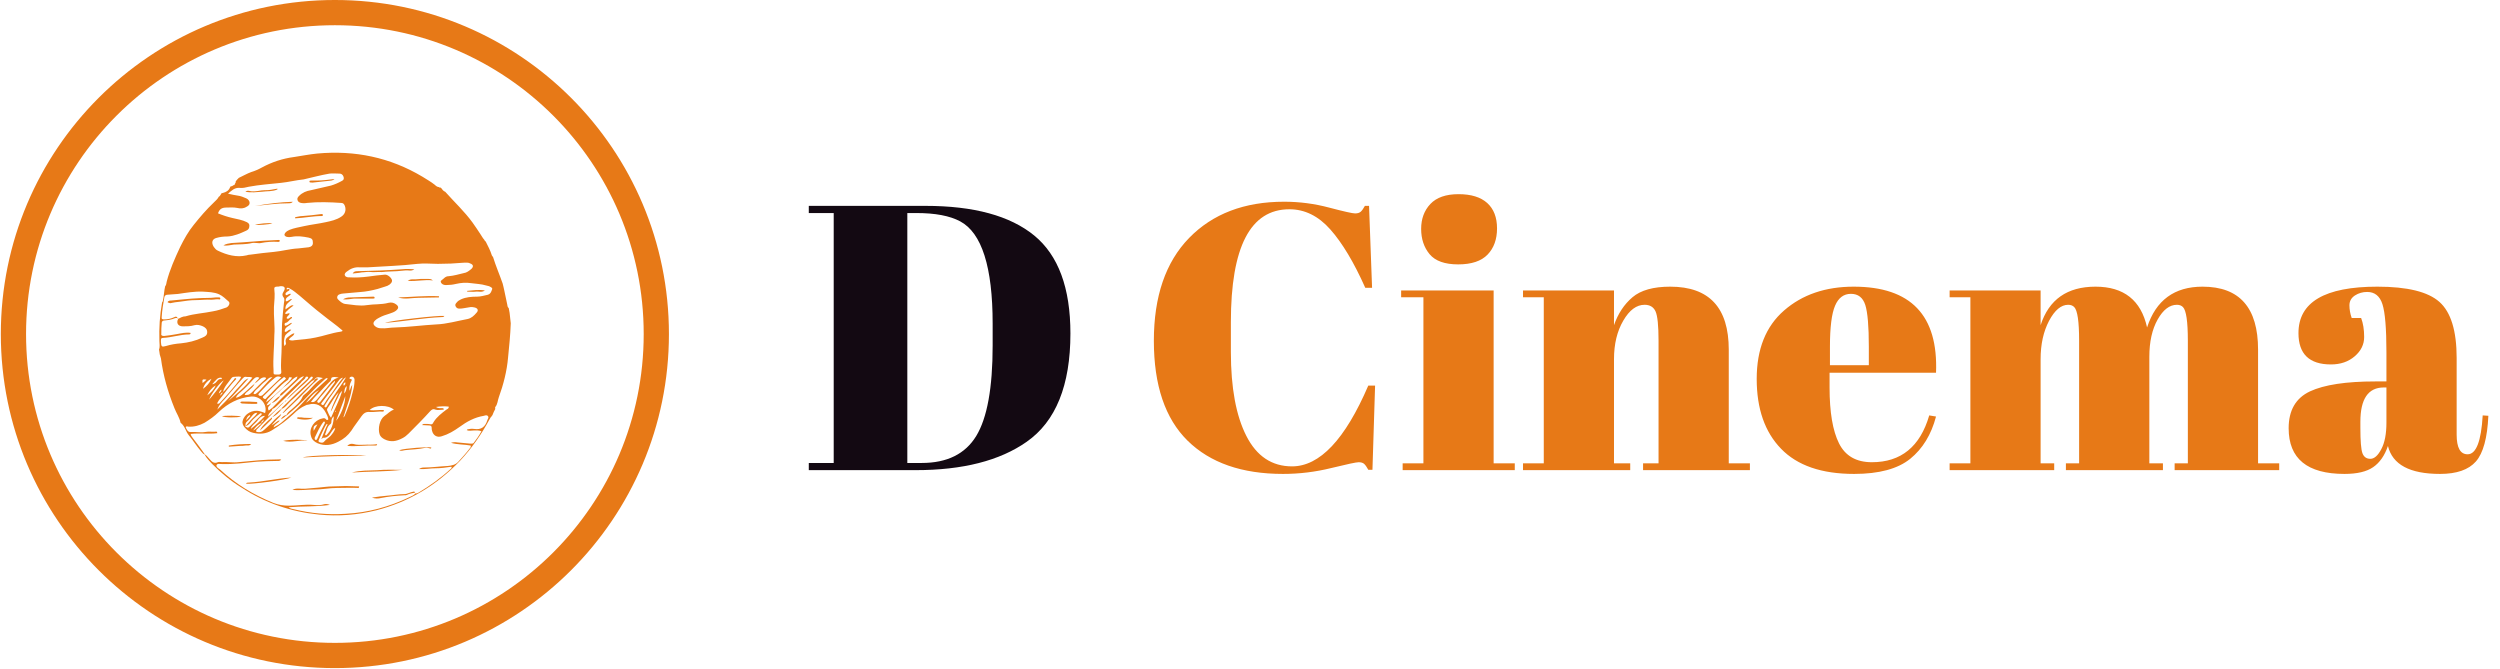 <svg xmlns="http://www.w3.org/2000/svg" version="1.1" xmlns:xlink="http://www.w3.org/1999/xlink" xmlns:svgjs="http://svgjs.dev/svgjs" width="2000" height="535" viewBox="0 0 2000 535"><g transform="matrix(1,0,0,1,-1.212,-0.259)"><svg viewBox="0 0 396 106" data-background-color="#fafafa" preserveAspectRatio="xMidYMid meet" height="535" width="2000" xmlns="http://www.w3.org/2000/svg" xmlns:xlink="http://www.w3.org/1999/xlink"><g id="tight-bounds" transform="matrix(1,0,0,1,0.24,0.051)"><svg viewBox="0 0 395.52 105.897" height="105.897" width="395.52"><g><svg viewBox="0 0 582.225 155.886" height="105.897" width="395.52"><g transform="matrix(1,0,0,1,186.705,45.306)"><svg viewBox="0 0 395.52 65.274" height="65.274" width="395.52"><g id="textblocktransform"><svg viewBox="0 0 395.52 65.274" height="65.274" width="395.52" id="textblock"><g><svg viewBox="0 0 395.52 65.274" height="65.274" width="395.52"><g transform="matrix(1,0,0,1,0,0)"><svg width="395.52" viewBox="1.05 -36.55 222.44 37.05" height="65.274" data-palette-color="#130912"><g class="wordmark-text-0" data-fill-palette-color="primary" id="text-0"><path d="M35.7-18.1L35.7-18.1Q35.7-7.8 29.9-3.75L29.9-3.75Q24.55 0 15.2 0L15.2 0 1.05 0 1.05-0.95 4.35-0.95 4.35-34.05 1.05-34.05 1.05-35 16.5-35Q26.1-35 30.9-31.08 35.7-27.15 35.7-18.1ZM14.1-34.05L14.1-0.95 16-0.95Q21.05-0.95 23.23-4.53 25.4-8.1 25.4-16.5L25.4-16.5 25.4-19.4Q25.4-30.65 21.1-32.95L21.1-32.95Q19.05-34.05 15.3-34.05L15.3-34.05 14.1-34.05Z" fill="#130912" data-fill-palette-color="primary"></path><path d="M64.7-34.55L64.7-34.55Q56.95-34.55 56.95-19.6L56.95-19.6 56.95-15.65Q56.95-8.55 59-4.53 61.05-0.5 65.05-0.5L65.05-0.5Q70.55-0.5 75.15-11.2L75.15-11.2 76.05-11.2 75.7-0.05 75.15-0.05Q74.85-0.6 74.6-0.83 74.35-1.05 73.87-1.05 73.4-1.05 70.25-0.28 67.1 0.5 63.85 0.5L63.85 0.5Q55.7 0.5 51.22-3.9 46.75-8.3 46.75-17.13 46.75-25.95 51.42-30.75 56.1-35.55 64-35.55L64-35.55Q67.05-35.55 69.97-34.77 72.9-34 73.4-34 73.9-34 74.15-34.23 74.4-34.45 74.7-35L74.7-35 75.25-35 75.65-24.15 74.75-24.15Q72.5-29.2 70.12-31.88 67.75-34.55 64.7-34.55ZM87.05-27.25Q84.4-27.25 83.27-28.6 82.15-29.95 82.15-31.95 82.15-33.95 83.37-35.25 84.6-36.55 87.1-36.55 89.6-36.55 90.9-35.38 92.2-34.2 92.2-32.02 92.2-29.85 90.95-28.55 89.7-27.25 87.05-27.25ZM79.5-22.9L79.5-23.8 91.75-23.8 91.75-0.9 94.55-0.9 94.55 0 79.7 0 79.7-0.9 82.45-0.9 82.45-22.9 79.5-22.9ZM95.64-22.9L95.64-23.8 107.69-23.8 107.69-19.2Q108.49-21.5 110.14-22.9 111.79-24.3 115.14-24.3L115.14-24.3Q122.89-24.3 122.89-15.95L122.89-15.95 122.89-0.9 125.69-0.9 125.69 0 111.54 0 111.54-0.9 113.59-0.9 113.59-17.15Q113.59-20.15 113.19-21.03 112.79-21.9 111.74-21.9L111.74-21.9Q110.14-21.9 108.92-19.8 107.69-17.7 107.69-14.7L107.69-14.7 107.69-0.9 109.84-0.9 109.84 0 95.64 0 95.64-0.9 98.39-0.9 98.39-22.9 95.64-22.9ZM139.49 0.5Q133.04 0.5 129.82-2.83 126.59-6.15 126.59-12.08 126.59-18 130.22-21.15 133.84-24.3 139.44-24.3L139.44-24.3Q150.79-24.3 150.34-12.9L150.34-12.9 136.24-12.9 136.24-10.95Q136.24-6.05 137.49-3.55 138.74-1.05 141.84-1.05L141.84-1.05Q147.64-1.05 149.44-7.25L149.44-7.25 150.34-7.1Q149.39-3.5 146.92-1.5 144.44 0.5 139.49 0.5L139.49 0.5ZM136.29-16.35L136.29-13.9 141.44-13.9 141.44-16.35Q141.44-20.4 140.97-21.88 140.49-23.35 139.07-23.35 137.64-23.35 136.97-21.78 136.29-20.2 136.29-16.35L136.29-16.35ZM152.14-22.9L152.14-23.8 164.19-23.8 164.19-19.2Q165.84-24.3 171.46-24.3 177.09-24.3 178.29-18.9L178.29-18.9Q180.04-24.3 185.64-24.3L185.64-24.3Q192.99-24.3 192.99-15.95L192.99-15.95 192.99-0.9 195.79-0.9 195.79 0 181.94 0 181.94-0.9 183.69-0.9 183.69-17.15Q183.69-20.95 183.04-21.6L183.04-21.6Q182.74-21.9 182.24-21.9L182.24-21.9Q180.79-21.9 179.69-19.95 178.59-18 178.59-15L178.59-15 178.59-0.9 180.39-0.9 180.39 0 167.54 0 167.54-0.9 169.29-0.9 169.29-17.15Q169.29-20.95 168.64-21.6L168.64-21.6Q168.34-21.9 167.84-21.9L167.84-21.9Q166.44-21.9 165.31-19.78 164.19-17.65 164.19-14.7L164.19-14.7 164.19-0.9 165.99-0.9 165.99 0 152.14 0 152.14-0.9 154.89-0.9 154.89-22.9 152.14-22.9ZM208.54-11.75L208.54-11.75 209.99-11.75 209.99-15.6Q209.99-20.35 209.46-21.98 208.94-23.6 207.44-23.6L207.44-23.6Q206.54-23.6 205.81-23.13 205.09-22.65 205.09-21.83 205.09-21 205.39-20.15L205.39-20.15 206.64-20.15Q207.04-19.1 207.04-17.63 207.04-16.15 205.79-15.08 204.54-14 202.64-14L202.64-14Q198.34-14 198.34-18.15L198.34-18.15Q198.34-24.3 208.79-24.3L208.79-24.3Q214.74-24.3 217.01-22.28 219.29-20.25 219.29-14.85L219.29-14.85 219.29-4.7Q219.29-2.1 220.74-2.1L220.74-2.1Q222.44-2.1 222.74-7.25L222.74-7.25 223.49-7.2Q223.29-2.8 221.84-1.15 220.39 0.5 217.09 0.5L217.09 0.5Q211.09 0.5 210.19-3.2L210.19-3.2Q209.54-1.3 208.24-0.4 206.94 0.5 204.44 0.5L204.44 0.5Q197.04 0.5 197.04-5.55L197.04-5.55Q197.04-9.1 199.86-10.43 202.69-11.75 208.54-11.75ZM206.54-5.6Q206.54-3 206.81-2.25 207.09-1.5 207.86-1.5 208.64-1.5 209.31-2.78 209.99-4.05 209.99-6.3L209.99-6.3 209.99-10.95 209.64-10.95Q206.54-10.95 206.54-6.4L206.54-6.4 206.54-5.6Z" fill="#e77917" data-fill-palette-color="accent"></path></g></svg></g></svg></g></svg></g></svg></g><g><svg viewBox="0 0 155.886 155.886" height="155.886" width="155.886"><g><svg></svg></g><g id="icon-0"><svg viewBox="0 0 155.886 155.886" height="155.886" width="155.886"><g><path d="M0 77.943c0-43.047 34.896-77.943 77.943-77.943 43.047 0 77.943 34.896 77.943 77.943 0 43.047-34.896 77.943-77.943 77.943-43.047 0-77.943-34.896-77.943-77.943zM77.943 150c39.796 0 72.057-32.261 72.057-72.057 0-39.796-32.261-72.057-72.057-72.057-39.796 0-72.057 32.261-72.057 72.057 0 39.796 32.261 72.057 72.057 72.057z" data-fill-palette-color="accent" fill="#e77917" stroke="transparent"></path></g><g transform="matrix(1,0,0,1,36.905,35.633)"><svg viewBox="0 0 82.076 84.62" height="84.62" width="82.076"><g><svg xmlns="http://www.w3.org/2000/svg" xmlns:xlink="http://www.w3.org/1999/xlink" version="1.1" x="0" y="0" viewBox="1.9 1.584 91.2 94.026" style="enable-background:new 0 0 95 95;" xml:space="preserve" width="82.076" height="84.62" class="icon-cg-0" data-fill-palette-color="accent" id="cg-0"><path d="M92.8 43.1c-0.1-0.4-0.1-0.7-0.2-1.1 0-0.1 0-0.1-0.1-0.2 0 0 0-0.1-0.1-0.1-0.1-0.2-0.2-0.4-0.2-0.7-0.3-1.3-0.5-2.5-0.8-3.8-0.1-0.6-0.3-1.2-0.4-1.7-0.8-2.3-1.8-4.6-2.5-6.9-0.1-0.1-0.2-0.2-0.3-0.4-0.4-1.3-1-2.4-1.6-3.6-0.2-0.1-0.3-0.3-0.4-0.5-0.4-0.4-0.6-0.9-0.9-1.3-0.7-1.1-1.4-2.1-2.1-3.1-2.1-2.9-4.7-5.3-7.1-8-0.3-0.1-0.5-0.3-0.7-0.5 0.1 0.2 0 0 0 0 0-0.1-0.1-0.1-0.1-0.2-0.1-0.1-0.1-0.1-0.2-0.2 0 0-0.1-0.1-0.1-0.1 0 0-0.1-0.1-0.2-0.1 0 0 0 0 0 0 0 0 0 0 0 0-0.1 0-0.1 0-0.2 0-0.1 0-0.1 0-0.1-0.1-0.4 0-0.8-0.3-1.1-0.6-1-0.8-2.1-1.4-3.2-2.1-8.4-5-17.5-6.9-27.3-6-2 0.2-4 0.6-6 0.9-3 0.4-5.7 1.3-8.3 2.7-0.9 0.5-1.8 0.9-2.8 1.2-1.1 0.4-2.1 1-3.2 1.5-0.3 0.3-0.6 0.6-0.8 0.9 0 0.2 0 0.4-0.2 0.6C21.5 10 21.4 10 21.2 10c-0.2 0.2-0.4 0.3-0.7 0.3-0.1 0.1-0.1 0.1-0.2 0.3-0.3 0.8-1 1.2-1.8 1.4-0.1 0-0.3 0.1-0.4 0.1-0.1 0.2-0.2 0.4-0.3 0.5-0.1 0.2-0.2 0.3-0.4 0.4-0.3 0.6-0.8 1-1.3 1.5-1.9 1.8-3.6 3.8-5.2 5.8-1.4 1.7-2.5 3.7-3.5 5.7C6 29 4.7 31.9 3.9 35c-0.1 0.4-0.1 0.9-0.4 1.2-0.3 1.2-0.3 2.5-0.6 3.8 0 0.1-0.1 0.3-0.2 0.4C2.1 43.7 1.9 47 2 50.4c0 0.7 0.2 1.5-0.1 2.2C2 53 2 53.4 2.1 53.9c0.1 0.3 0.2 0.7 0.3 1 0.6 4.5 1.8 8.7 3.5 12.9 0.5 1.3 1.3 2.4 1.6 3.8 1.1 0.8 1.3 2.2 2.1 3.2 1.1 1.3 2 2.8 3.2 4.2 0.3 0.3 0.5 0.7 0.9 0.8 0.5 1 1.3 1.7 2 2.5 2.3 2.3 4.8 4.4 7.6 6.1 6.1 4 12.9 6.3 20.1 7 5 0.5 9.9 0.1 14.8-1.1C66.8 92.1 74 87.7 80 81.4c3-3.2 5.5-6.8 7.6-10.7 0.2-0.3 0.3-0.6 0.5-0.7 0-0.1 0.1-0.2 0.2-0.3 0 0 0-0.1 0.1-0.1 0 0 0 0 0-0.1 0.2-0.5 0.4-1 0.7-1.5-0.1-0.2-0.1-0.3 0-0.5 0.6-0.7 0.6-1.7 0.9-2.5 1.2-3.3 2.1-6.8 2.4-10.3 0.3-3 0.6-5.9 0.7-8.9C93 45 92.9 44 92.8 43.1zM16.7 23.7c1-0.3 2-0.4 3-0.4 1.7-0.1 3.3-0.8 4.8-1.5 0.5-0.2 0.8-0.6 0.8-1 0.1-0.5 0-0.9-0.6-1.2-1.2-0.6-2.5-0.8-3.8-1.1-1.3-0.3-2.5-0.7-3.7-1.2 0.4-1.2 1.1-1.5 2.2-1.5 0.9 0 1.8-0.1 2.8 0.1 0.8 0.2 1.6 0.2 2.4-0.3 0.4-0.2 0.8-0.5 0.8-1 0-0.5-0.4-1-0.9-1.2-0.7-0.3-1.4-0.6-2.2-0.7-0.8-0.1-1.6-0.3-2.5-0.5 0.9-0.8 1.7-1.6 3-1.5 0.8 0.1 1.6-0.1 2.4-0.3 2.7-0.5 5.5-0.7 8.3-1 2-0.2 3.9-0.7 5.9-0.9C41.6 8 43.8 7.4 46.1 7c0.9-0.1 1.7 0 2.6 0 0.4 0 0.8 0.2 1 0.7 0.2 0.5 0.2 0.9-0.4 1.2-0.9 0.5-1.8 0.9-2.8 1.2-1.7 0.4-3.5 0.8-5.2 1.2-1.2 0.2-2.2 0.6-3.1 1.5-0.3 0.3-0.5 0.6-0.4 1 0.1 0.5 0.5 0.7 0.9 0.8 0.5 0.1 1.1 0.1 1.6 0 2.9-0.3 5.9-0.2 8.8 0 0.6 0 0.8 0.3 1 0.8 0.4 1.1 0 2.2-1 2.8-1.2 0.8-2.6 1.1-4 1.4-1.8 0.4-3.7 0.6-5.5 1-1.3 0.3-2.7 0.5-3.9 1-0.4 0.2-0.8 0.4-1.1 0.8-0.3 0.4-0.2 0.8 0.4 1 0.4 0.1 0.8 0.1 1.3 0 1.5-0.3 2.9-0.1 4.4 0.2 0.9 0.2 1.1 0.5 1.1 1.4 0 0.6-0.4 1-1.1 1.1-0.9 0.1-1.8 0.2-2.7 0.3-2.1 0.1-4.2 0.7-6.3 0.9-2 0.2-4 0.4-6 0.7-0.4 0-0.8 0.1-1.1 0.2-2.6 0.6-5.1-0.1-7.4-1.2-0.5-0.2-0.8-0.6-1.1-1C15.4 24.9 15.7 24 16.7 23.7zM51.3 63.3c-0.1-0.9 0-1.6 0.4-2.4 0.2-0.3 0.4-0.6-0.3-0.7-0.2 0-0.1-0.3 0-0.4 0.6-0.4 1.2 0 1.2 0.7 0 1.1-0.2 2.2-0.5 3.2-0.5 2.1-1.2 4.2-2.1 6.2-0.1 0.1-0.2 0.3-0.3 0.3 0.8-2.8 2.1-5.5 2.3-8.4C51.6 62.2 51.6 62.8 51.3 63.3zM42.3 75.4c0.7-1.4 1.3-2.9 2.3-4.1 0 0 0.1 0 0.2 0 0.2 0.2 0.1 0.4 0 0.6-0.6 1.2-1.3 2.5-1.8 3.7-0.1 0.2-0.2 0.6-0.6 0.4C42.3 75.9 42.2 75.7 42.3 75.4zM42 73.7c-0.1-1.1 0-1.3 1-1.7C42.7 72.5 42.4 73 42 73.7zM43.4 75.9c0.3-0.7 0.6-1.4 0.9-2 0.4-0.7 0.6-1.4 1.1-2 0 0 0.1 0 0.1 0 0 0 0 0.1 0.1 0.1-0.6 1.2-1.1 2.5-1.6 3.8 0.3 0 0.3-0.4 0.4-0.3 1.6 0.1 1.9-1.3 2.7-2.2 0.1-0.1 0.2-0.3 0.5-0.3-0.2 0.8-0.7 1.4-1.2 2-0.5 0.5-1.2 0.9-1.7 1.5-0.2 0.3-0.6 0.3-1 0.2C43.3 76.6 43.1 76.4 43.4 75.9zM47.3 67c0.3-0.6 0.6-1.2 0.9-1.8 0.3-0.6 0.5-1.3 1.2-1.9-0.7 2.5-1.9 4.6-2.9 7-0.6-0.7-0.7-1.3-1-1.9-0.1-0.2 0-0.4 0.1-0.6 1-1.3 1.7-2.9 2.9-4.1-0.7 1.6-1.6 3.2-2.1 5C46.9 68.2 47 67.5 47.3 67zM46.4 71.9c0.2-0.2 0.2-0.4 0.2-0.6 0-0.6 0.2-1 0.6-1.4 0 1.9-0.6 3.7-2 5-0.4-0.2-0.2-0.5-0.1-0.6C45.4 73.4 45.6 72.4 46.4 71.9zM47.6 68.8c0 0 0-0.1 0-0.2 0-0.1 0.1-0.1 0.1-0.1 0.1 0 0.1 0 0.1 0.1C47.7 68.7 47.7 68.8 47.6 68.8zM50.2 64.7c0 2.1-1.2 5-2.4 6.4C48.6 69 49.4 66.9 50.2 64.7zM50.2 61.1c0.1 0.5-0.1 0.7-0.4 0.9C49.6 61.5 49.8 61.3 50.2 61.1zM49.9 64c0.1-0.8 0.1-1.5 0.7-1.9C50.5 62.7 50.5 63.4 49.9 64zM48.1 63.3c-0.8 1.3-1.8 2.5-2.6 3.9-0.1 0.2-0.2 0.5-0.5 0.4-0.4-0.2-0.1-0.5 0-0.7 0.4-0.6 0.7-1.1 1.1-1.7 1-1.4 2-2.8 3.1-4.2 0.3-0.4 0.5-0.8 1.2-1.2C49.6 61.2 48.8 62.2 48.1 63.3zM46.7 63.9c-0.6 0.8-1.2 1.5-1.7 2.4-0.1 0.2-0.3 0.4-0.4 0.6-0.2 0.2-0.4 0.1-0.5 0-0.2-0.1-0.2-0.3 0-0.5 1.5-2 3.1-4 4.6-6 0.2-0.2 0.4-0.4 0.9-0.5C48.5 61.2 47.6 62.6 46.7 63.9zM31.1 72.3c0.5-0.7 1.1-1.3 1.7-1.9 0.3-0.3 0.7-0.6 0.8-1.1-0.8 0.6-1.6 1.3-2.3 2.1-0.6 0.7-1.4 1.3-2.1 2-0.6 0.6-1.3 0.8-2.1 0.5-0.1-0.5 0.3-0.7 0.5-0.9 2.3-2.4 4.7-4.8 7.1-7.1 0 0 0 0 0 0 1.2-1 2.3-2.2 3.5-3.2 1-0.9 2.1-1.8 3-2.9 0.1-0.2 0.3-0.2 0.5-0.1 0.2 0.2 0 0.3-0.1 0.5-0.2 0.2-0.3 0.3-0.5 0.5-2.5 2.3-4.9 4.6-7.3 7-0.1 0.1-0.1 0.2-0.1 0.3 0.9-0.3 1.5-1.2 2.1-1.8 1.9-1.7 3.7-3.5 5.5-5.2 0.3-0.3 0.6-0.4 1-0.6 0 0-0.1 0-0.1 0 0.6-1 1.4-0.5 2.2-0.4-2 1-3.1 3-4.8 4.3-0.2 0.1-0.3 0.3-0.4 0.4-0.6 1.5-1.8 2.4-3 3.5-0.5 0.4-1.1 0.8-1.3 1.6 2.1-1.8 4.2-3.6 6.1-5.7 1.2-1.3 2.5-2.5 3.8-3.7 0.2-0.2 0.4-0.4 0.8-0.4 0 0.4-0.3 0.5-0.5 0.7-2.1 2-4.3 3.8-6.2 6-1.6 1.8-3.4 3.2-5.2 4.8-0.6 0.5-1.3 0.9-2.1 1.3 0.2-0.9 1.2-1.1 1.6-1.8C32.6 71 32 71.8 31.1 72.3zM24.6 71.4c0.6-0.5 1.1-1.2 1.6-1.8 0.3-0.3 0.5-0.6 1.2-0.6-0.4 0.8-1.1 1.2-1.6 1.8-0.5 0.6-1 1.1-1.5 1.7C24.3 72.1 24.3 71.7 24.6 71.4zM24.5 71c0.1-0.7 0.4-1.1 0.9-1.4l0.2 0.2L24.5 71zM25.5 71.7c0.5-0.7 1.1-1.3 1.7-1.8 0.3-0.2 0.6-0.5 0.9-0.7 0.1-0.1 0.3-0.1 0.4 0 0.1 0.2 0 0.3-0.1 0.4-0.7 0.7-1.5 1.5-2.2 2.2-0.2 0.2-0.3 0.3-0.5 0.5-0.7 0.7-0.7 0.7-1.5 0.2 0 0 0 0 0 0C24.8 72.4 25.1 72.1 25.5 71.7zM27.3 71.2c0.5-0.6 0.9-1.4 2.1-1.4-1.2 1.3-2.4 2.4-3.7 3.4C25.9 72.3 26.7 71.9 27.3 71.2zM29.1 70.7c-0.1 0.6-0.5 0.7-0.6 1C28.3 71.2 28.8 71.1 29.1 70.7zM28.1 71.8c0.1-0.1 0.3 0 0.4 0-0.8 0.6-1.3 1.4-2.2 1.8C26.8 72.9 27.4 72.2 28.1 71.8zM23 61.9c-0.7 0.7-1.4 1.5-2 2.2-0.7 0.7-1.3 1.4-2 2.1-0.7 0.7-1.3 1.3-2 2 0.4-1.1 1.1-1.9 1.9-2.7 1.6-1.8 3.1-3.7 4.7-5.4 0.3-0.3 0.5-0.5 0.9-0.4 0.5 0.1 1-0.1 1.6 0.2-1.8 2.4-4.1 4.2-6.3 6.1 1.8-2 3.5-3.9 5.3-5.9C24.1 60.4 23.6 61.3 23 61.9zM15.5 60.2c-0.5 1.1-1.2 1.9-2.2 2.6C13.6 61.7 14.4 60.7 15.5 60.2zM13.2 61.3c-0.1-1-0.1-1 1-0.9C13.9 60.8 13.5 61 13.2 61.3zM16.6 61.9c-0.4 1.1-1.3 1.9-2.2 2.6C14.9 63.4 15.6 62.5 16.6 61.9zM15.7 61.6c0.4-0.5 0.8-0.9 1.2-1.3 0.3-0.3 0.6-0.4 1.1-0.4 0.1 0 0.2 0.1 0.2 0.2 0 0.1-0.1 0.2-0.1 0.2-0.9-0.2-1.1 0.6-1.6 1C16.2 61.4 16.1 61.6 15.7 61.6zM18.7 60.6c-1.1 1.7-2.4 3.4-3.8 5C15.3 64.3 17.7 61.1 18.7 60.6zM18.4 63.7c0 0.3-0.2 0.5-0.7 0.9C17.9 64.1 18.1 63.8 18.4 63.7zM17.4 64c0.1-0.4 0.3-0.8 0.7-1C18.1 63.5 17.8 63.7 17.4 64zM17 66.5c0.1-0.2 0.3-0.5 0.4-0.7 1.5-1.8 2.8-3.8 4.5-5.5 0 0 0-0.1 0-0.2-0.3-0.2-0.4 0-0.5 0.2-0.7 0.8-1.3 1.6-2 2.4-0.3 0.3-0.5 0.7-0.9 0.9 0.3-1.4 1.4-2.4 2.2-3.6 0.1-0.1 0.3-0.3 0.5-0.3 0.6 0 1.3-0.2 2 0-0.3 0.8-0.9 1.3-1.3 1.9-1.3 1.6-2.7 3.2-4.1 4.7-0.1 0.1-0.2 0.2-0.3 0.3-0.1 0.1-0.2 0.1-0.3 0C16.9 66.7 16.9 66.6 17 66.5zM23 63.7c1.3-1.1 2.4-2.3 3.5-3.5 0.4-0.4 0.8-0.6 1.4-0.3-0.2 0.6-1 0.9-1.1 1.5-1.1 0.8-2 1.8-3.1 2.7-0.5 0.4-1 0.9-1.9 1C22.1 64.5 22.5 64.1 23 63.7zM25.1 63.3c0.6-0.6 1.3-1 1.6-1.9 0.6-0.3 1-0.8 1.5-1.2 0.4-0.3 0.9-0.5 1.4-0.3 0.1 0.2 0 0.3-0.1 0.4-1.2 1-2.3 2.2-3.4 3.3-0.8 0.8-1 0.8-2 0.8C24.3 63.8 24.8 63.6 25.1 63.3zM27.8 62.4c0.5-0.5 1-1.1 1.6-1.5 0.6-0.4 1-1.2 1.9-1.1-1.6 1.3-2.7 3.1-4.3 4.3-0.2 0.1-0.4 0.1-0.6 0C26.6 63.3 27.3 62.9 27.8 62.4zM27.9 63.9c1.3-1.4 2.6-2.8 4.1-4 0.5-0.4 0.9-0.4 1.6-0.1-1.7 1.6-3.2 3.1-4.7 4.5-0.1 0.1-0.3 0.3-0.5 0.3-0.3 0.1-0.5 0-0.7-0.2C27.6 64.2 27.8 64 27.9 63.9zM31.7 41.6c0.1-1.5 0.3-3.1 0.1-4.6-0.1-0.5 0.2-0.7 0.7-0.7 0.3 0 0.5 0 0.8-0.1 1.2-0.1 1.5 0.4 0.9 1.4-0.4 0.6-0.4 1 0 1.5 0.3 0.3 0.2 0.9 0.1 1.4-0.2 1.8-0.4 3.7-0.5 5.5-0.1 2-0.1 4-0.1 5.9 0 2.1-0.3 4.3-0.1 6.4 0.1 0.5-0.2 0.8-0.7 0.8-0.1 0-0.2 0-0.3 0-1.1 0-1 0-1-1.1-0.2-3.1 0.2-6.1 0.2-9.1C32 46.5 31.6 44.1 31.7 41.6zM29.2 64.5c1.6-1.5 3-3.2 4.8-4.5 0.1-0.1 0.2-0.3 0.5-0.2 0.1 0.1 0.3 0.2 0.3 0.4-0.1 0.1-0.2 0.2-0.3 0.3-1.7 1.4-3.1 3.1-4.6 4.5-0.2 0.2-0.4 0.7-0.8 0.3C28.6 65.1 28.9 64.7 29.2 64.5zM30.3 65.2c1.5-1.5 2.9-3.2 4.7-4.5 0.2-0.1 0.4-0.2 0.5-0.5 0.1-0.6 0.5-0.4 0.9-0.3-0.4 0.8-4.1 4.4-6.7 6.4C29.8 65.7 30.1 65.4 30.3 65.2zM34.2 64c1.2-1.2 2.5-2.3 3.7-3.5 0.4-0.4 0.8-0.8 1.6-1-0.5 0.7-1 1.2-1.5 1.6-2.3 2.2-4.6 4.4-6.8 6.7 0 0 0 0 0 0-0.3 0.1-0.5 0.5-0.9 0.6-0.2-0.5-0.2-0.9 0.2-1.2 0.2-0.2 0.4-0.5 0.5-0.7-0.3 0.2-0.6 0.5-1.2 0.6 0.4-1 1.2-1.5 1.8-2.2 0.6-0.7 1.4-1.2 2-1.9 0.6-0.7 1.4-1.1 2-1.7 0.6-0.6 1.2-1.4 2.2-1.7-0.1 0.7-0.5 0.9-0.8 1.2-0.9 0.9-1.9 1.8-2.9 2.7-0.4 0.3-0.8 0.6-0.9 1.1C33.7 64.6 33.9 64.3 34.2 64zM39.9 59.8c0.1-0.2 0.4-0.2 0.6-0.1 0.2 0.2 0 0.4-0.1 0.5-1 1-2.1 1.9-3 2.9-0.9 0.9-2 1.7-2.6 2.9-1.2 0.5-1.9 1.6-2.8 2.4-0.6 0.5-1.1 1-1.8 1.6 0-1 1-1.2 1.1-2 0.5-0.1 0.8-0.5 1.2-0.8 2.1-2 4.1-4 6.2-6C39 60.6 39.7 60.5 39.9 59.8zM43.4 63.1c-1.1 1.1-2 2.5-3.4 3.3C41 65.2 41.9 63.9 43.4 63.1zM43.8 63.4c0.7-0.8 1.5-1.6 2.3-2.4 0.1-0.1 0.3-0.2 0.3-0.3 0.2-0.3 0-0.8 0.5-0.9 0.4-0.1 0.7-0.1 1.6 0.1-1.7 0.3-2.3 1.7-3.2 2.7-0.9 0.9-1.6 2-2.4 2.9-0.4 0.4-0.7 0.9-1.6 0.7C42 65.1 43 64.3 43.8 63.4zM43 65.9c0.2-0.3 0.5-0.6 0.7-0.9 1.3-1.4 2.4-3 3.8-4.3 0.1 0.4-0.1 0.5-0.2 0.7-1.1 1.5-2.2 3-3.3 4.4-0.2 0.2-0.3 0.5-0.6 0.6-0.2 0.1-0.3 0-0.4-0.1C42.9 66.1 42.9 65.9 43 65.9zM48.9 48c-2.2 0.3-4.3 1.1-6.4 1.5-1.8 0.4-3.7 0.5-5.5 0.7-0.4 0.1-0.9 0.1-1.4-0.1 0.2-0.8 1.2-0.8 1.4-1.7-0.7 0.1-1.1 0.6-1.6 0.9-0.6 0.4-0.8 0.9-0.6 1.6 0.1 0.3-0.1 0.5-0.4 0.8-0.2-0.8-0.1-1.6 0.1-2.4 0.2-0.8 1.1-1.1 1.7-1.8-0.8-0.3-1 0.7-1.7 0.5-0.1-1.3 1.3-1.4 1.9-2.3-0.6 0-0.9 0.5-1.3 0.6-0.2 0.1-0.4 0.3-0.6 0-0.1-0.2 0-0.6 0.2-0.6 0.7-0.1 0.9-0.8 1.5-1.1 0.1-0.1 0.2-0.2 0.2-0.4C35.9 44 35.5 45 35 44.5c0-0.5 0.6-0.7 0.8-1.2-0.4-0.3-0.7 0.3-1.2 0 0.1-0.5 0.6-0.7 0.9-1.1 0.3-0.3 0.8-0.6 1.3-1-0.5-0.2-0.8 0.1-1.1 0.3-0.3 0.2-0.6 0.4-1 0.7-0.2-1.4 1-1.8 1.7-2.7-0.7 0-1 0.7-1.6 0.6-0.3-1.1 1-1.2 1.3-1.9-0.6-0.2-0.8 0.4-1.3 0.3-0.3-0.5 0.1-0.7 0.5-1 0.2-0.1 0.5-0.2 0.4-0.5-0.1-0.3-0.3 0-0.5 0C35 37.1 35 37 35 36.9c0-0.2 0.1-0.3 0.3-0.3 0.2 0 0.4 0.1 0.5 0.2 1 0.5 1.7 1.2 2.5 1.8 2 1.7 3.9 3.4 6 5 1.7 1.4 3.5 2.6 5.2 4.1C49.4 48 49.1 47.9 48.9 48zM2.6 44.2C2.7 42.4 3 40.7 3.3 39c0.1-0.4 0.4-0.6 0.8-0.6 0.9-0.1 1.8-0.1 2.7-0.2 2.1-0.3 4.3-0.7 6.5-0.6 1.4 0.1 2.9 0.1 4.2 0.7 0.9 0.4 1.7 1.2 2.5 1.9 0.4 0.4 0 1.2-0.6 1.5-1.1 0.4-2.3 0.8-3.5 1-2.4 0.5-4.8 0.6-7.1 1.3C8 44 7.4 44.4 6.8 44.7c-0.1-0.4-0.3-0.8-0.9-0.5-0.8 0.4-1.7 0.6-2.7 0.6C2.8 44.8 2.5 44.7 2.6 44.2zM7.6 51c-1.3 0.1-2.6 0.3-3.9 0.7-1.1 0.3-1.2 0.2-1.3-1 0-0.2 0-0.3 0-0.5 0-0.4 0.1-0.6 0.5-0.6 2.3-0.1 4.5-0.9 6.8-0.9 0.2 0 0.4-0.1 0.4-0.4-1.2-0.2-2.4 0.1-3.5 0.3-1.1 0.2-2.3 0.4-3.4 0.5-0.6 0-0.8-0.2-0.7-0.7 0-0.9 0-1.7 0.1-2.6 0-0.3 0.1-0.6 0.5-0.7 1-0.1 2-0.2 2.9-0.6 0.3-0.1 0.6-0.1 0.9 0.1-0.6 1.1-0.1 2 1.2 2 1 0 2 0 3-0.3 0.8-0.2 1.5 0 2.2 0.3 0.6 0.3 1.1 0.7 1.1 1.5 0 0.8-0.5 1.1-1.2 1.4C11.3 50.4 9.5 50.8 7.6 51zM87 71c-0.5 1.6-1.5 2.5-3.4 2.2-0.6-0.1-1.2 0-1.7 0.1 0 0-0.1 0-0.2 0.2 0.6 0.3 1.2 0.1 1.8 0.1 0.6 0 1.2-0.1 2 0.2-0.6 1.1-1.3 2.1-2 3-0.2 0.3-0.7 0.2-1 0.2-1.1-0.1-2.2-0.2-3.2-0.3-0.6-0.1-1.1-0.1-1.7 0.1 1.7 0.5 3.5 0.4 5.1 0.7 0.1 0.3 0 0.5-0.2 0.7-0.9 1.2-2 2.4-3 3.5-0.7 0.8-1.7 1-2.7 1.1-2.1 0.1-4.1 0.4-6.1 0.4-0.4 0-0.8 0-1.4 0.4 1.6 0.1 2.9-0.2 4.3-0.2 1.4 0 2.8-0.2 4.1-0.4 0.2 0.3 0 0.4-0.1 0.5-2.6 2.4-5.4 4.4-8.4 6.2-0.2 0.1-0.5 0.3-0.8 0.2l0 0c-0.4 0.5-1 0.7-1.6 1-5.2 2.5-10.7 4-16.5 4.3-4.6 0.3-9.1-0.1-13.5-1.2-0.4-0.1-0.8-0.1-1.3-0.5 3.7-0.3 7.2-0.1 10.7-0.6-0.5-0.2-0.9-0.3-1.4-0.2-0.9 0.3-1.8 0.3-2.8 0.2-2.1-0.2-4.3 0.2-6.4 0.2-1.4 0-2.7-0.2-4-0.7-5.2-2.1-9.8-4.9-13.9-8.7-0.4-0.3-1-0.6-0.9-1.1 0.2-0.5 0.9-0.3 1.4-0.3 3 0.1 6-0.3 9-0.6 1.7-0.1 3.4-0.2 5.1-0.2 0.4 0 0.8 0.1 1.3-0.3-0.3-0.2-0.5-0.1-0.8-0.1-3.4 0-6.8 0.4-10.2 0.7-1.5 0.2-2.9-0.1-4.4 0-0.3 0-0.7-0.1-1 0-1 0.5-1.6-0.1-2.2-0.8-0.4-0.4-0.7-0.9-1.2-1.2-1-1.4-2-2.8-3.1-4.2-0.2-0.3-0.5-0.6-0.6-1.1 2.3-0.3 4.6 0.1 6.9-0.2 0-0.3-0.1-0.4-0.2-0.4-1 0.1-2-0.1-3 0.1-1.2 0.2-2.4-0.1-3.6 0-0.8 0.1-1.1-0.6-1.4-1.3 0.3-0.3 0.5-0.1 0.7-0.1 1.5 0.1 2.9-0.3 4.2-1 1.3-0.8 2.6-1.7 3.7-2.8 2.3-2.2 5.1-3.7 8.4-4 2.4-0.2 4.3 2.1 3.6 4.3-0.5-0.2-0.9-0.4-1.4-0.5-1.8-0.5-4 0.7-4.4 2.5-0.2 0.6 0.1 1.2 0.5 1.7 0.6 0.7 1.3 1.2 2.2 1.4 1.7 0.4 3.3 0.3 4.8-0.6 2.1-1.3 4-2.7 5.7-4.3 0.9-0.9 1.9-1.7 3.1-2.2 0.2-0.1 0.4-0.2 0.7-0.2 2-0.6 3.6 0.2 4.6 2.2 0.3 0.5 0.5 1 0.6 1.6-0.2 0.3-0.5 0.2-0.6 0-0.3-0.4-0.7-0.3-1-0.2-2 0.4-3.5 2.5-2.9 4.5 0.2 0.9 0.8 1.5 1.7 1.9 1.9 0.8 3.7 0.5 5.4-0.4 1.4-0.7 2.5-1.6 3.4-2.9 0.8-1.3 1.8-2.5 2.6-3.7 0.5-0.7 1.1-1.2 2.1-1.1 1.1 0.1 2.3-0.2 3.5-0.1 0.1 0 0.2-0.1 0.2-0.4-1.2-0.1-2.4 0.2-3.7 0 1.4-1.4 4.8-1.4 6.3-0.1-1 0.3-1.6 1.1-2.4 1.6-1.3 0.9-1.8 3.3-1.3 4.8 0.2 0.6 0.7 1 1.3 1.3 1.6 0.8 3.1 0.5 4.6-0.3 0.6-0.3 1.1-0.7 1.6-1.2 1.9-1.9 3.8-3.8 5.6-5.8 0.4-0.4 0.7-0.7 1.4-0.4 0.6 0.2 1.4 0 2.1 0 0.1-0.3-0.1-0.4-0.4-0.4-0.5 0-1 0.1-1.6-0.3 1.2-0.2 2.3-0.2 3.3-0.1 0.1 0.5-0.3 0.6-0.6 0.8-1.2 0.9-2.5 1.9-3.3 3.2C72.8 72 72.7 72 72.4 72c-0.5-0.1-0.9-0.1-1.4-0.1-0.3 0-0.6-0.1-0.9 0.3 0.7 0 1.3 0.1 1.9 0.1 0.4 0 0.6 0.2 0.6 0.6 0 0.3 0 0.5 0.1 0.8 0.3 1.2 1.3 1.8 2.5 1.4 1.7-0.5 3.2-1.4 4.6-2.4 1.9-1.4 3.9-2.5 6.3-2.9 0.4-0.1 0.8-0.3 1.1 0.1C87.5 70.3 87.1 70.6 87 71zM87.2 38.4c-0.9 0.2-1.9 0.5-2.8 0.5-1.4 0-2.9 0.1-4.2 0.7-0.4 0.2-0.8 0.4-1.1 0.8-0.3 0.3-0.5 0.6-0.3 1 0.2 0.4 0.5 0.6 0.9 0.6 0.4 0 0.8 0 1.2-0.1 0.6-0.1 1.2-0.2 1.8-0.3 0.3 0 0.7 0 1 0.1 0.9 0.2 1.1 0.8 0.5 1.4-0.6 0.7-1.3 1.4-2.3 1.6-2.7 0.5-5.4 1.3-8.1 1.4-3.6 0.2-7.2 0.7-10.8 0.8-1.2 0-2.3 0.3-3.5 0.2-0.5 0-1-0.1-1.4-0.4-0.7-0.5-0.8-1-0.2-1.6 0.3-0.3 0.6-0.5 1-0.7 0.9-0.5 1.8-0.8 2.8-1.1 0.6-0.2 1.2-0.4 1.7-0.8 0.6-0.5 0.7-1 0.1-1.5-0.6-0.5-1.3-0.7-2.1-0.5-1.8 0.5-3.8 0.3-5.6 0.6-1.9 0.3-3.7-0.1-5.6-0.3-0.8-0.1-1.4-0.7-1.9-1.2-0.4-0.4-0.2-1.1 0.4-1.3 0.3-0.1 0.6-0.2 0.9-0.2 1.5-0.1 3-0.3 4.5-0.4 1.5-0.1 3-0.4 4.5-0.8 0.6-0.2 1.3-0.4 1.9-0.6 0.2-0.1 0.4-0.1 0.6-0.2 0.9-0.4 1.3-1 1.2-1.5-0.2-0.7-1.2-1.5-1.9-1.4-1.4 0.1-2.8 0.3-4.3 0.5-1.6 0.2-3.2 0.3-4.7 0.2-0.2 0-0.3 0-0.5 0-0.4-0.1-0.7-0.2-0.8-0.5-0.2-0.4 0.2-0.8 0.5-1 1-0.8 2.1-1.2 3.3-1.1 0.8 0 1.6 0 2.1 0 4.5-0.3 8.7-0.4 12.9-0.9 1.8-0.2 3.6 0 5.3 0 2.3 0 4.5-0.1 6.7-0.3 0.6 0 1.2-0.1 1.7 0.2 0.8 0.3 0.9 0.8 0.3 1.4-0.6 0.5-1.2 1-2 1.1-1.3 0.3-2.6 0.7-3.9 0.8-0.9 0-1.3 0.7-1.9 1.1-0.3 0.2-0.1 0.5 0 0.7 0.3 0.4 0.8 0.5 1.2 0.5 0.9 0 1.8-0.1 2.6-0.3 1.3-0.3 2.6-0.4 3.9-0.2 1.3 0.2 2.6 0.2 3.9 0.6 0.3 0.1 0.5 0.1 0.8 0.2 0.3 0.2 0.8 0.3 0.8 0.7C88 37.8 87.8 38.2 87.2 38.4z" fill="#e77917" data-fill-palette-color="accent"></path><path d="M42.4 60.3c0.2-0.2 0.4-0.3 0.8-0.1-0.5 0.5-0.9 0.9-1.4 1.3-1.2 1.2-2.3 2.4-3.5 3.6-1.3 1.3-2.7 2.6-4.1 3.9C34.2 69 34 69 33.9 69.1c1.1-1.4 2.5-2.5 3.7-3.8 1.4-1.5 2.9-2.9 4.3-4.3C42.1 60.7 42.2 60.5 42.4 60.3 42.4 60.2 42.4 60.3 42.4 60.3z" fill="#e77917" data-fill-palette-color="accent"></path><path d="M53.7 88.5c-1.9-0.1-3.8 0-5.7 0-1.9 0-3.8 0.4-5.7 0.4-1.9 0-3.8 0.3-5.8 0.1 1-0.6 2.2-0.2 3.3-0.3 1.2-0.1 2.3-0.2 3.5-0.3 1.2-0.1 2.4-0.3 3.6-0.3 1.2 0 2.3-0.1 3.5-0.1 1.1 0 2.3 0.1 3.4 0.1C53.8 88.2 53.7 88.3 53.7 88.5z" fill="#e77917" data-fill-palette-color="accent"></path><path d="M65 83.8c-4.4 0.5-8.7 0.4-13.1 0.7 2.2-0.6 4.4-0.5 6.6-0.6C60.6 83.7 62.8 83.8 65 83.8z" fill="#e77917" data-fill-palette-color="accent"></path><path d="M55.7 80.2c-5.4-0.1-10.8 0.1-16.5 0.4C40.5 80 52.6 79.7 55.7 80.2z" fill="#e77917" data-fill-palette-color="accent"></path><path d="M36.2 85.8c-1.3 0.6-10.4 1.8-11.7 1.6 0-0.1 0.1-0.2 0.1-0.2 0.2-0.1 0.4-0.1 0.7-0.1C29 86.9 32.5 86 36.2 85.8z" fill="#e77917" data-fill-palette-color="accent"></path><path d="M68.3 89.7c-0.7 0.2-1.4 0.2-2.1 0.6-0.2 0.1-0.4 0.1-0.7 0.1-2 0.1-4 0.3-6 0.7-0.8 0.2-1.6 0.2-2.4-0.1 1.3-0.2 2.7-0.4 4-0.5 1.5-0.1 2.9-0.4 4.4-0.4 0.8 0 1.5-0.5 2.2-0.6C68 89.4 68.2 89.4 68.3 89.7 68.3 89.8 68.3 89.7 68.3 89.7z" fill="#e77917" data-fill-palette-color="accent"></path><path d="M64.2 78.7c1.6-0.5 7.5-0.9 8.3-0.7 0 0.4-0.3 0.3-0.5 0.2-0.4-0.1-0.8-0.2-1.1-0.1-1.7 0.4-3.5 0.4-5.2 0.6C65.2 78.8 64.6 79 64.2 78.7z" fill="#e77917" data-fill-palette-color="accent"></path><path d="M50.7 77.6c0.6-0.6 1.1-0.6 1.6-0.5 0.9 0.3 1.8 0.2 2.8 0.2 1.1-0.1 2.2 0.1 3.4-0.2-0.2 0.2-0.1 0-0.1 0.2 0 0 0 0.1 0 0.1-0.1 0.1-0.3 0.1-0.4 0.1C55.6 77.4 53.2 77.8 50.7 77.6z" fill="#e77917" data-fill-palette-color="accent"></path><path d="M34.1 76.3c1.4-0.4 5.7-0.4 6.3 0C38.4 75.9 36.4 76.9 34.1 76.3z" fill="#e77917" data-fill-palette-color="accent"></path><path d="M20 77.5c1.9-0.3 3.7-0.4 5.8-0.4-0.5 0.6-1 0.3-1.5 0.4-0.5 0.1-1 0.1-1.5 0.1-0.5 0-0.9 0.1-1.4 0.1-0.5 0-1 0.1-1.4 0.1C20 77.6 20 77.6 20 77.5z" fill="#e77917" data-fill-palette-color="accent"></path><path d="M41.8 70.3c-0.7 0.6-2.8 0.6-4.1 0.2 0-0.3 0.2-0.4 0.5-0.3 0.4 0 0.9 0 1.3 0.1C40.2 70.3 41 70.4 41.8 70.3z" fill="#e77917" data-fill-palette-color="accent"></path><path d="M23.2 70c-1.2 0.3-4.2 0.3-5-0.1C19 69.7 22.6 69.7 23.2 70z" fill="#e77917" data-fill-palette-color="accent"></path><path d="M23 66.3c0.1-0.2 0.3-0.2 0.5-0.2 1.2 0 2.3 0 3.5 0.1 0.2 0 0.4 0 0.4 0.3 0 0.2-0.2 0.2-0.4 0.2-1.2 0-2.4 0-3.6-0.1C23.2 66.5 23 66.5 23 66.3z" fill="#e77917" data-fill-palette-color="accent"></path><path d="M18.6 25.6c0.7-0.4 1.4-0.5 2.1-0.6 1-0.1 2.1-0.1 3.1-0.2 1.7-0.1 3.5-0.3 5.2-0.4 1.3-0.1 2.6-0.1 3.9-0.2 0.2 0 0.3 0 0.3 0.2 0 0.3-0.2 0.3-0.4 0.3-1.5-0.1-3 0-4.5 0.3-0.3 0.1-0.7 0-1 0-0.4 0-0.9-0.1-1.3 0-1.6 0.4-3.2 0.3-4.7 0.4C20.4 25.5 19.5 25.8 18.6 25.6z" fill="#e77917" data-fill-palette-color="accent"></path><path d="M36.6 14.3c-0.3 0.4-0.8 0.4-1.2 0.4-2.9 0-5.7 0.4-8.6 0.7C30.1 14.8 33.3 14.4 36.6 14.3z" fill="#e77917" data-fill-palette-color="accent"></path><path d="M37.2 18.3c0.6-0.1 1.3-0.3 1.9-0.3 1.6-0.1 3.2-0.3 4.8-0.5 0.2 0 0.4-0.1 0.5 0.2 0 0.2-0.1 0.3-0.3 0.3-2.3 0-4.6 0.5-6.9 0.6C37.2 18.4 37.2 18.3 37.2 18.3z" fill="#e77917" data-fill-palette-color="accent"></path><path d="M32.6 11.1c-1.3 0.6-2.7 0.4-4 0.6-1.4 0.1-2.7 0.3-4.3 0 0.6-0.5 1.2-0.1 1.7-0.1 0.5 0 1.1 0 1.6-0.1 0.6-0.1 1.1-0.2 1.7-0.2 0.5 0 1.1 0 1.6-0.1 0.6-0.1 1.1-0.2 1.7-0.3C32.6 11 32.6 11.1 32.6 11.1z" fill="#e77917" data-fill-palette-color="accent"></path><path d="M47.4 8.4c-0.5 0.5-1.1 0.4-1.7 0.5-1.2 0.1-2.5 0.3-3.7 0.4-0.2 0-0.4 0.1-0.6 0-0.2 0-0.5 0.1-0.5-0.3 0-0.2 0.3-0.2 0.5-0.2 0.4 0 0.8 0 1.3 0C44.3 8.8 45.8 8.6 47.4 8.4z" fill="#e77917" data-fill-palette-color="accent"></path><path d="M26.8 20.3c0.7-0.3 3.6-0.6 4.5-0.4C30.5 20.2 27.4 20.4 26.8 20.3z" fill="#e77917" data-fill-palette-color="accent"></path><path d="M52.1 32.9c0.3-0.5 0.7-0.6 1.2-0.6 3.9-0.1 7.7-0.2 11.6-0.5 1-0.1 2-0.1 3.2 0-0.8 0.6-1.6 0.2-2.3 0.3-0.7 0.1-1.5 0.1-2.2 0.2-0.8 0-1.5 0.1-2.3 0.1-0.8 0-1.5 0.2-2.3 0.1-0.8 0-1.6 0.1-2.3 0-0.7-0.1-1.5 0.1-2.2 0.1C53.6 32.8 52.8 32.8 52.1 32.9z" fill="#e77917" data-fill-palette-color="accent"></path><path d="M75.9 43.9c-0.2 0.3-0.4 0.3-0.7 0.3-4.8 0.2-9.6 1.1-14.7 1.5C61.9 45.1 74.5 43.7 75.9 43.9z" fill="#e77917" data-fill-palette-color="accent"></path><path d="M63.9 39.1c3.5-0.1 7.1-0.5 10.6-0.3 0 0.1 0 0.2 0 0.3-1.8 0-3.5 0.1-5.3 0.1C67.4 39.2 65.6 39.7 63.9 39.1z" fill="#e77917" data-fill-palette-color="accent"></path><path d="M49.6 39.6c0.6-0.4 1.3-0.5 1.9-0.5 2-0.1 3.9-0.1 5.9-0.2 0.2 0 0.4 0 0.4 0.3 0 0.2-0.2 0.2-0.4 0.2-1.6 0-3.2 0-4.9 0C51.6 39.5 50.6 39.7 49.6 39.6z" fill="#e77917" data-fill-palette-color="accent"></path><path d="M72.9 34.7c-2.2-0.3-4.2 0.3-6.5 0.1 0.8-0.6 1.5-0.3 2.2-0.4 0.7-0.1 1.5-0.1 2.2-0.1C72.4 34.3 72.4 34.3 72.9 34.7z" fill="#e77917" data-fill-palette-color="accent"></path><path d="M81.8 37.4c1.5-0.1 2.9-0.4 4.6-0.1-0.9 0.6-1.6 0.2-2.3 0.3-0.7 0.1-1.5 0-2.3 0C81.8 37.5 81.8 37.5 81.8 37.4z" fill="#e77917" data-fill-palette-color="accent"></path><path d="M4.1 40.3c0.3-0.4 0.7-0.4 1-0.4 2.4-0.2 4.7-0.5 7.1-0.6 1.5-0.1 2.9 0 4.4-0.2 0.3 0 0.5 0 0.8 0 0.2 0 0.4 0 0.4 0.3 0 0.2-0.2 0.3-0.3 0.2-0.7-0.1-1.3 0.1-2 0.1-1.4-0.1-2.7 0.1-4.1 0.1-1.3 0-2.7 0.2-4 0.4-0.9 0.1-1.8 0.2-2.6 0.4C4.5 40.5 4.3 40.5 4.1 40.3z" fill="#e77917" data-fill-palette-color="accent"></path><path d="M31.2 70.2c0.1 0.4-0.2 0.6-0.4 0.8-0.9 0.9-1.8 1.8-2.7 2.6C28.3 72.8 29.7 71.4 31.2 70.2L31.2 70.2z" fill="#e77917" data-fill-palette-color="accent"></path><path d="M31.2 70.2c0.8-0.8 1.6-1.7 2.6-2.3 0 0 0 0 0 0C33.1 68.9 32.3 69.7 31.2 70.2 31.2 70.2 31.2 70.2 31.2 70.2z" fill="#e77917" data-fill-palette-color="accent"></path><path d="M35.1 69.5c-0.5 0.5-0.9 0.9-1.6 1.2C33.8 70.1 34.3 69.7 35.1 69.5z" fill="#e77917" data-fill-palette-color="accent"></path><path d="M31.1 66.5c0.7-0.6 1.3-1.5 2.3-1.9C32.8 65.5 32.1 66.2 31.1 66.5z" fill="#e77917" data-fill-palette-color="accent"></path></svg></g></svg></g></svg></g></svg></g></svg></g><defs></defs></svg><rect width="395.52" height="105.897" fill="none" stroke="none" visibility="hidden"></rect></g></svg></g></svg>